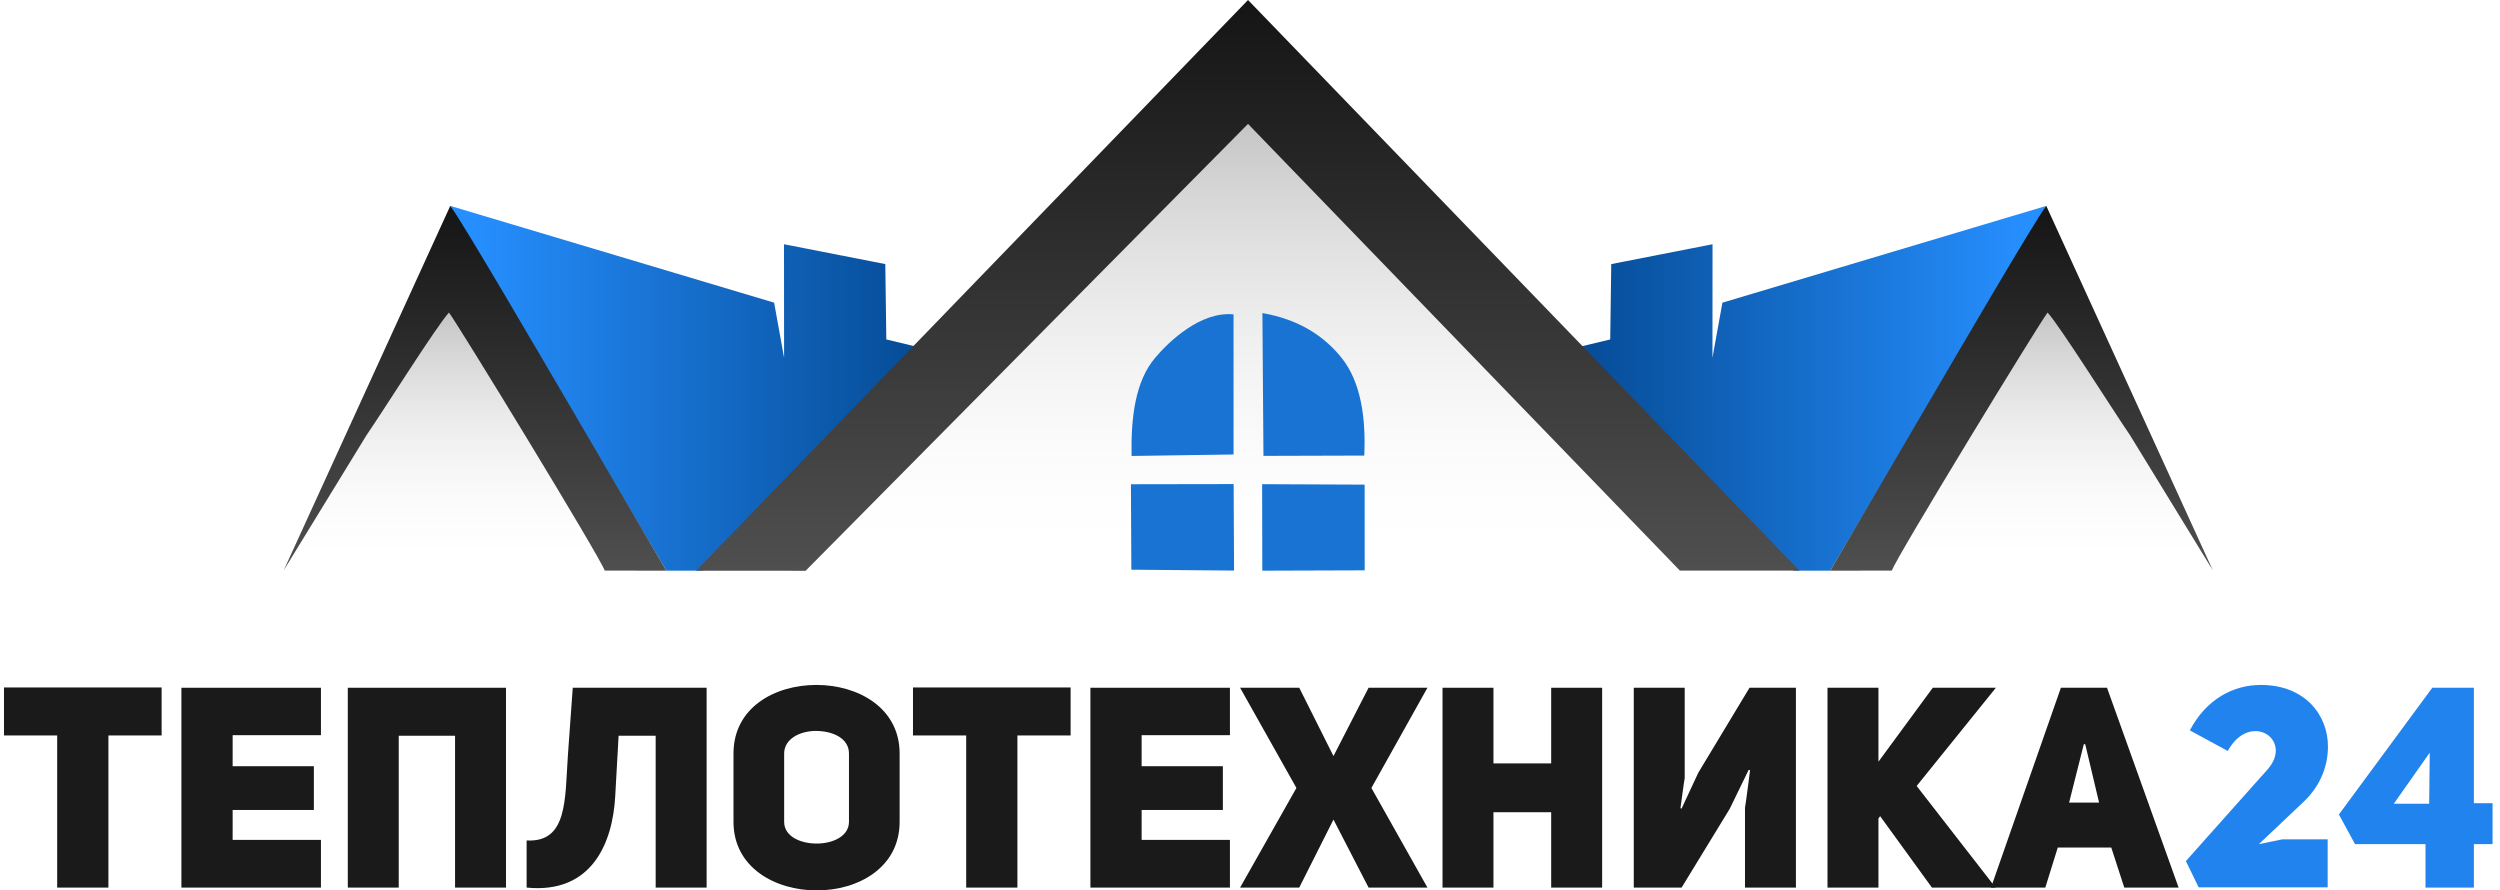 <svg width="219" height="78" viewBox="0 0 219 78" fill="none" xmlns="http://www.w3.org/2000/svg">
<path d="M14.158 64.426V60.222H0.349V64.426H5.009V77.753H9.497V64.426H14.158Z" fill="#1A1A1A"/>
<path d="M20.379 64.401H28.114V60.247H15.892V77.753H28.114V73.574H20.379V70.953H27.494V67.121H20.379V64.401Z" fill="#1A1A1A"/>
<path d="M34.929 64.451H39.863V77.753H44.325V60.247H30.467V77.753H34.929V64.451Z" fill="#1A1A1A"/>
<path d="M54.19 64.451H57.437V77.753H61.9V60.247H50.173L49.752 66.107C49.479 69.989 49.752 73.821 46.132 73.624V77.753C51.859 78.321 53.669 73.821 53.892 69.766L54.19 64.451Z" fill="#1A1A1A"/>
<path d="M64.254 71.992C64.254 75.997 67.899 78 71.543 78C75.188 78 78.807 75.997 78.807 71.992V66.008C78.807 62.003 75.163 60 71.518 60C67.874 60 64.254 61.978 64.254 66.008V71.992ZM68.692 66.008C68.692 64.722 70.081 64.03 71.469 64.03C72.907 64.03 74.37 64.648 74.37 66.008V71.992C74.37 73.253 72.956 73.896 71.543 73.896C70.13 73.896 68.692 73.278 68.692 71.992V66.008Z" fill="#1A1A1A"/>
<path d="M93.786 64.426V60.222H79.977V64.426H84.638V77.753H89.125V64.426H93.786Z" fill="#1A1A1A"/>
<path d="M100.007 64.401H107.742V60.247H95.52V77.753H107.742V73.574H100.007V70.953H107.123V67.121H100.007V64.401Z" fill="#1A1A1A"/>
<path d="M116.813 66.231L113.813 60.247H108.632L113.566 69.025L108.632 77.753H113.813L116.813 71.794L119.887 77.753H125.044L120.135 69.025L125.044 60.247H119.887L116.813 66.231Z" fill="#1A1A1A"/>
<path d="M130.827 71.151H135.884V77.753H140.347V60.247H135.884V66.874H130.827V60.247H126.364V77.753H130.827V71.151Z" fill="#1A1A1A"/>
<path d="M152.861 77.753H157.323V60.247H153.258L148.77 67.69L147.308 70.83L147.208 70.805C147.208 70.805 147.555 68.184 147.58 68.184V60.247H143.118V77.753H147.308L151.522 70.854L153.183 67.442L153.307 67.467C153.307 67.467 152.886 70.755 152.861 70.755V77.753Z" fill="#1A1A1A"/>
<path d="M164.552 66.725V60.247H160.089V77.753H164.552V71.695L164.701 71.497L169.237 77.753H174.815L167.899 68.852L174.84 60.247H169.312L164.552 66.725Z" fill="#1A1A1A"/>
<path d="M184.575 60.247H180.534L174.41 77.753H179.17L180.261 74.242H184.946L186.087 77.753H190.847L184.575 60.247ZM181.253 70.31L182.542 65.192H182.666L183.88 70.31H181.253Z" fill="#1A1A1A"/>
<path d="M195.153 65.786C197.087 62.25 200.979 64.772 198.624 67.418L191.484 75.429L192.599 77.728H203.904V73.525H199.938L197.88 73.945L201.747 70.286C203.334 68.802 203.929 67.022 203.929 65.39C203.929 62.646 201.921 60 198.053 60C195.649 60 193.269 61.236 191.831 63.981L195.153 65.786Z" fill="#2184EE"/>
<path d="M218.349 70.36H216.712V60.247H213.068L204.887 71.349L206.3 73.945H212.473V77.753H216.712V73.945H218.349V70.36ZM209.696 70.409L212.845 65.934L212.795 70.409H209.696Z" fill="#2184EE"/>
<path d="M53.006 49.967H24.849L39.531 25.603L53.006 49.967Z" fill="url(#paint0_linear)"/>
<path d="M165.692 49.967H193.849L179.166 25.603L165.692 49.967Z" fill="url(#paint1_linear)"/>
<path d="M67.814 26.514L39.445 18.036L58.371 49.991H61.558L79.927 32.002C80.193 31.748 80.332 31.639 80.556 31.391C80.986 30.915 80.856 31.1 81.151 30.577L77.641 29.735L77.552 23.134L68.678 21.395L68.686 31.343L67.814 26.514Z" fill="url(#paint2_linear)"/>
<path d="M150.883 26.514L179.252 18.036L160.326 49.991H157.139L138.77 32.002C138.504 31.748 138.365 31.639 138.141 31.391C137.711 30.915 137.841 31.1 137.546 30.577L141.056 29.735L141.146 23.134L150.019 21.395L150.011 31.343L150.883 26.514Z" fill="url(#paint3_linear)"/>
<path fill-rule="evenodd" clip-rule="evenodd" d="M58.369 49.991L52.972 49.984C52.599 48.844 40.051 28.301 39.329 27.379C38.221 28.588 33.579 35.986 32.097 38.139L24.856 49.958L39.443 18.036C40.28 19.035 48.104 32.466 48.947 33.894L58.369 49.991Z" fill="url(#paint4_linear)"/>
<path fill-rule="evenodd" clip-rule="evenodd" d="M160.328 49.991L165.725 49.984C166.099 48.844 178.646 28.301 179.368 27.379C180.476 28.588 185.118 35.986 186.6 38.139L193.841 49.958L179.255 18.036C178.418 19.035 170.593 32.466 169.751 33.894L160.328 49.991Z" fill="url(#paint5_linear)"/>
<path d="M147.22 49.991L70.287 49.991L108.984 9.746L147.22 49.991Z" fill="url(#paint6_linear)"/>
<path fill-rule="evenodd" clip-rule="evenodd" d="M108.06 39.812L99.125 39.942C99.061 36.575 99.451 33.414 101.169 31.369C102.381 29.926 105.171 27.252 108.057 27.54L108.06 39.812V39.812Z" fill="#1973D2"/>
<path fill-rule="evenodd" clip-rule="evenodd" d="M119.51 39.908L110.679 39.935L110.587 27.424C113.816 27.988 115.989 29.446 117.515 31.338C119.206 33.434 119.663 36.595 119.51 39.908L119.51 39.908Z" fill="#1973D2"/>
<path fill-rule="evenodd" clip-rule="evenodd" d="M108.104 49.982L99.106 49.905L99.069 42.42L108.067 42.405L108.104 49.982Z" fill="#1973D2"/>
<path fill-rule="evenodd" clip-rule="evenodd" d="M119.547 49.961L110.578 49.991L110.562 42.414L119.541 42.453L119.547 49.961Z" fill="#1973D2"/>
<path fill-rule="evenodd" clip-rule="evenodd" d="M109.326 10.854L70.572 50L60.985 49.993L109.326 0L157.631 49.987L147.158 49.984L109.326 10.854Z" fill="url(#paint7_linear)"/>
<defs>
<linearGradient id="paint0_linear" x1="38.927" y1="26.804" x2="38.927" y2="49.967" gradientUnits="userSpaceOnUse">
<stop stop-color="#C2C2C2"/>
<stop offset="1" stop-color="white" stop-opacity="0"/>
</linearGradient>
<linearGradient id="paint1_linear" x1="179.77" y1="26.804" x2="179.77" y2="49.967" gradientUnits="userSpaceOnUse">
<stop stop-color="#C2C2C2"/>
<stop offset="1" stop-color="white" stop-opacity="0"/>
</linearGradient>
<linearGradient id="paint2_linear" x1="41.246" y1="27.524" x2="81.914" y2="27.524" gradientUnits="userSpaceOnUse">
<stop stop-color="#268FFF"/>
<stop offset="1" stop-color="#044992"/>
</linearGradient>
<linearGradient id="paint3_linear" x1="177.451" y1="27.524" x2="136.783" y2="27.524" gradientUnits="userSpaceOnUse">
<stop stop-color="#268FFF"/>
<stop offset="1" stop-color="#044992"/>
</linearGradient>
<linearGradient id="paint4_linear" x1="41.593" y1="18.036" x2="41.593" y2="49.991" gradientUnits="userSpaceOnUse">
<stop stop-color="#151515"/>
<stop offset="1" stop-color="#4F4F4F"/>
</linearGradient>
<linearGradient id="paint5_linear" x1="177.104" y1="18.036" x2="177.104" y2="49.991" gradientUnits="userSpaceOnUse">
<stop stop-color="#151515"/>
<stop offset="1" stop-color="#4F4F4F"/>
</linearGradient>
<linearGradient id="paint6_linear" x1="108.753" y1="9.746" x2="108.753" y2="49.991" gradientUnits="userSpaceOnUse">
<stop stop-color="#C2C2C2"/>
<stop offset="1" stop-color="white" stop-opacity="0"/>
</linearGradient>
<linearGradient id="paint7_linear" x1="109.308" y1="0" x2="109.308" y2="50" gradientUnits="userSpaceOnUse">
<stop stop-color="#151515"/>
<stop offset="1" stop-color="#4F4F4F"/>
</linearGradient>
</defs>
</svg>
